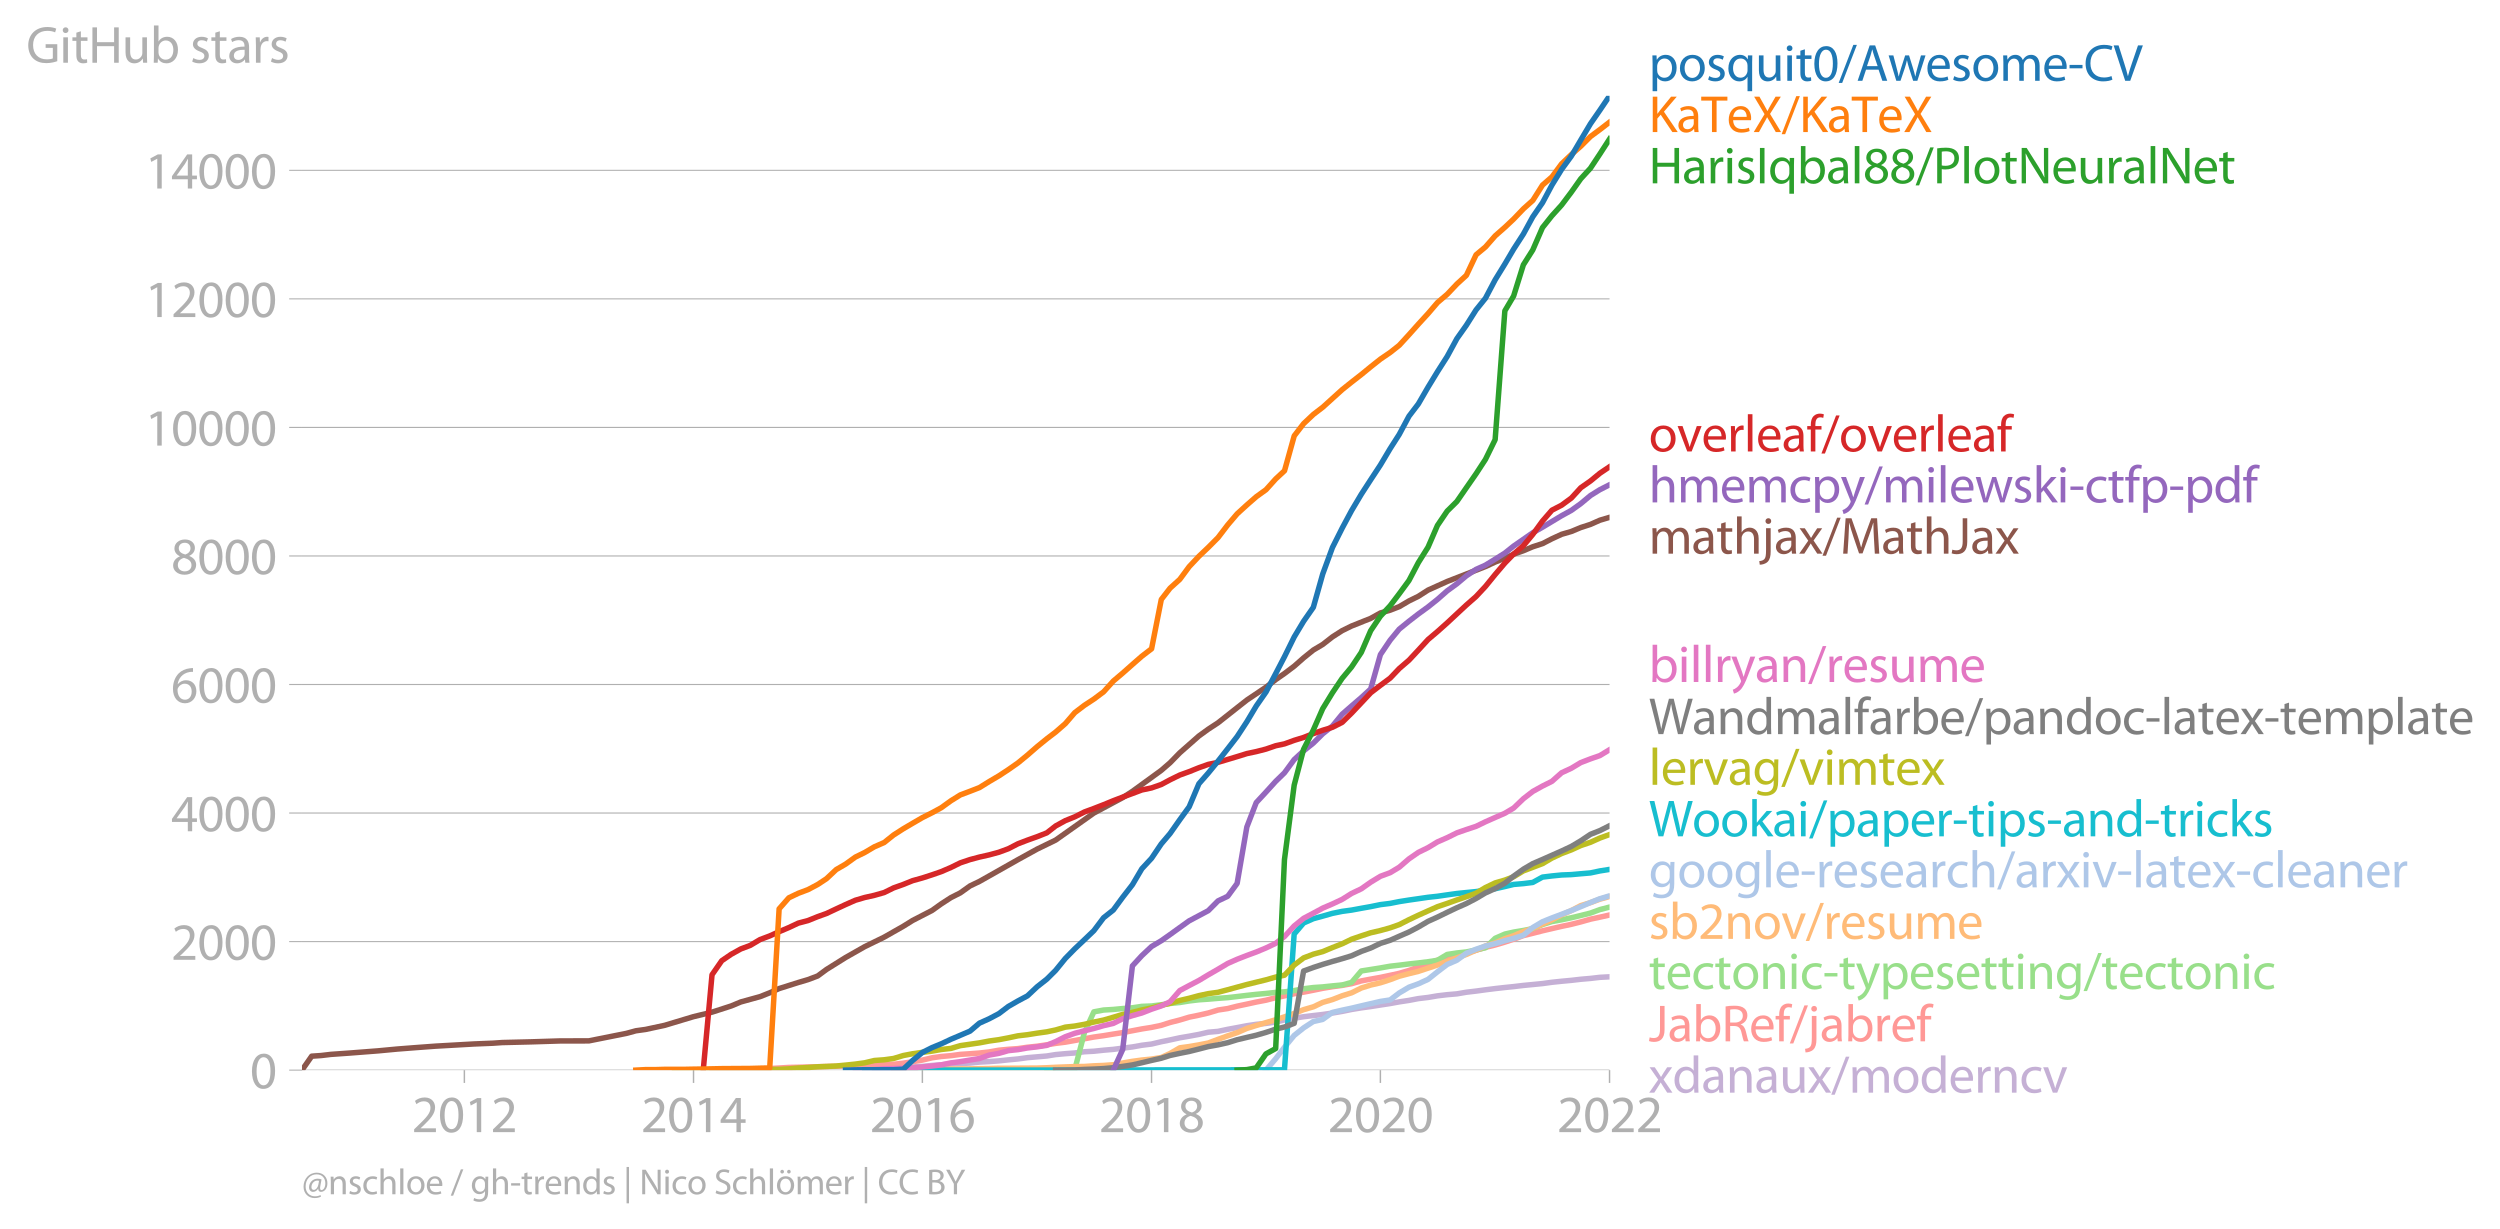 <svg xmlns:xlink="http://www.w3.org/1999/xlink" width="910.398" height="447.733" viewBox="0 0 682.798 335.8" xmlns="http://www.w3.org/2000/svg"><defs><style>*{stroke-linejoin:round;stroke-linecap:butt}</style></defs><g id="figure_1"><path d="M0 335.8h682.798V0H0v335.8z" style="fill:none" id="patch_1"/><g id="axes_1"><path d="M82.476 292.273h357.12V26.16H82.476v266.112z" style="fill:none" id="patch_2"/><g id="matplotlib.axis_1"><g id="xtick_1"><g id="line2d_1"><defs><path id="md10392e083" d="M0 0v3.5" style="stroke:#b0b0b0;stroke-width:.4"/></defs><use xlink:href="#md10392e083" x="126.827" y="292.273" style="fill:#b0b0b0;stroke:#b0b0b0;stroke-width:.4"/></g><g style="fill:#b0b0b0" transform="matrix(.14 0 0 -.14 112.464 309.213)" id="text_1"><defs><path id="MyriadPro-Regular-32" d="M2944 0v467H1075v13l333 307c877 845 1434 1466 1434 2234 0 595-378 1209-1274 1209-480 0-890-179-1178-422l180-397c192 160 505 352 883 352 621 0 825-390 825-813-6-627-486-1164-1548-2176L288 346V0h2656z" transform="scale(.016)"/><path id="MyriadPro-Regular-30" d="M1677 4230c-845 0-1447-768-1447-2163C243 691 794-70 1606-70c922 0 1447 780 1447 2195 0 1325-499 2105-1376 2105zm-32-435c582 0 845-672 845-1696 0-1062-276-1734-852-1734-512 0-844 614-844 1696 0 1133 358 1734 851 1734z" transform="scale(.016)"/><path id="MyriadPro-Regular-31" d="M1510 0h544v4160h-480l-908-486 108-429 724 390h12V0z" transform="scale(.016)"/></defs><use xlink:href="#MyriadPro-Regular-32"/><use xlink:href="#MyriadPro-Regular-30" x="51.3"/><use xlink:href="#MyriadPro-Regular-31" x="102.6"/><use xlink:href="#MyriadPro-Regular-32" x="153.9"/></g></g><g id="xtick_2"><use xlink:href="#md10392e083" x="189.415" y="292.273" style="fill:#b0b0b0;stroke:#b0b0b0;stroke-width:.4" id="line2d_2"/><g style="fill:#b0b0b0" transform="matrix(.14 0 0 -.14 175.052 309.213)" id="text_2"><defs><path id="MyriadPro-Regular-34" d="M2560 0v1133h582v441h-582v2586h-608L96 1504v-371h1933V0h531zM666 1574v13l1017 1415c115 192 218 371 346 614h19c-13-218-19-435-19-653V1574H666z" transform="scale(.016)"/></defs><use xlink:href="#MyriadPro-Regular-32"/><use xlink:href="#MyriadPro-Regular-30" x="51.3"/><use xlink:href="#MyriadPro-Regular-31" x="102.6"/><use xlink:href="#MyriadPro-Regular-34" x="153.9"/></g></g><g id="xtick_3"><use xlink:href="#md10392e083" x="251.918" y="292.273" style="fill:#b0b0b0;stroke:#b0b0b0;stroke-width:.4" id="line2d_3"/><g style="fill:#b0b0b0" transform="matrix(.14 0 0 -.14 237.555 309.213)" id="text_3"><defs><path id="MyriadPro-Regular-36" d="M2662 4224c-102 0-243-6-409-32-525-64-986-275-1331-614-410-410-704-1056-704-1876C218 621 800-70 1690-70c864 0 1382 704 1382 1465 0 813-518 1344-1254 1344-461 0-807-217-1005-480h-19c96 685 563 1331 1446 1479 160 25 307 32 422 25v461zM1690 365c-589 0-903 505-916 1190 0 103 26 186 64 250 154 301 468 512 807 512 518 0 857-359 857-954s-326-998-806-998h-6z" transform="scale(.016)"/></defs><use xlink:href="#MyriadPro-Regular-32"/><use xlink:href="#MyriadPro-Regular-30" x="51.3"/><use xlink:href="#MyriadPro-Regular-31" x="102.6"/><use xlink:href="#MyriadPro-Regular-36" x="153.9"/></g></g><g id="xtick_4"><use xlink:href="#md10392e083" x="314.506" y="292.273" style="fill:#b0b0b0;stroke:#b0b0b0;stroke-width:.4" id="line2d_4"/><g style="fill:#b0b0b0" transform="matrix(.14 0 0 -.14 300.143 309.213)" id="text_4"><defs><path id="MyriadPro-Regular-38" d="M1062 2170c-512-218-825-589-825-1114C237 448 762-70 1632-70c794 0 1414 486 1414 1209 0 506-320 871-838 1075v20c512 243 685 620 685 972 0 519-403 1024-1210 1024-729 0-1286-448-1286-1107 0-358 198-717 659-934l6-19zm583-1831c-531 0-851 371-832 794 0 397 262 717 749 857 563-160 915-403 915-908 0-423-327-743-832-743zm6 3488c506 0 704-345 704-678 0-378-275-634-633-755-480 128-794 352-794 768 0 358 256 665 723 665z" transform="scale(.016)"/></defs><use xlink:href="#MyriadPro-Regular-32"/><use xlink:href="#MyriadPro-Regular-30" x="51.3"/><use xlink:href="#MyriadPro-Regular-31" x="102.6"/><use xlink:href="#MyriadPro-Regular-38" x="153.9"/></g></g><g id="xtick_5"><use xlink:href="#md10392e083" x="377.008" y="292.273" style="fill:#b0b0b0;stroke:#b0b0b0;stroke-width:.4" id="line2d_5"/><g style="fill:#b0b0b0" transform="matrix(.14 0 0 -.14 362.645 309.213)" id="text_5"><use xlink:href="#MyriadPro-Regular-32"/><use xlink:href="#MyriadPro-Regular-30" x="51.3"/><use xlink:href="#MyriadPro-Regular-32" x="102.6"/><use xlink:href="#MyriadPro-Regular-30" x="153.9"/></g></g><g id="xtick_6"><use xlink:href="#md10392e083" x="439.596" y="292.273" style="fill:#b0b0b0;stroke:#b0b0b0;stroke-width:.4" id="line2d_6"/><g style="fill:#b0b0b0" transform="matrix(.14 0 0 -.14 425.233 309.213)" id="text_6"><use xlink:href="#MyriadPro-Regular-32"/><use xlink:href="#MyriadPro-Regular-30" x="51.3"/><use xlink:href="#MyriadPro-Regular-32" x="102.6"/><use xlink:href="#MyriadPro-Regular-32" x="153.9"/></g></g></g><g id="matplotlib.axis_2"><g id="ytick_1"><path d="M82.476 292.273h357.12" clip-path="url(#p99c0e8a4bd)" style="fill:none;stroke:#b0b0b0;stroke-width:.3;stroke-linecap:square" id="line2d_7"/><g id="line2d_8"><defs><path id="m79d1f5bd10" d="M0 0h-3.5" style="stroke:#b0b0b0;stroke-width:.3"/></defs><use xlink:href="#m79d1f5bd10" x="82.476" y="292.273" style="fill:#b0b0b0;stroke:#b0b0b0;stroke-width:.3"/></g><use xlink:href="#MyriadPro-Regular-30" style="fill:#b0b0b0" transform="matrix(.14 0 0 -.14 68.295 297.243)" id="text_7"/></g><g id="ytick_2"><path d="M82.476 257.166h357.12" clip-path="url(#p99c0e8a4bd)" style="fill:none;stroke:#b0b0b0;stroke-width:.3;stroke-linecap:square" id="line2d_9"/><use xlink:href="#m79d1f5bd10" x="82.476" y="257.166" style="fill:#b0b0b0;stroke:#b0b0b0;stroke-width:.3" id="line2d_10"/><g style="fill:#b0b0b0" transform="matrix(.14 0 0 -.14 46.75 262.136)" id="text_8"><use xlink:href="#MyriadPro-Regular-32"/><use xlink:href="#MyriadPro-Regular-30" x="51.3"/><use xlink:href="#MyriadPro-Regular-30" x="102.6"/><use xlink:href="#MyriadPro-Regular-30" x="153.9"/></g></g><g id="ytick_3"><path d="M82.476 222.058h357.12" clip-path="url(#p99c0e8a4bd)" style="fill:none;stroke:#b0b0b0;stroke-width:.3;stroke-linecap:square" id="line2d_11"/><use xlink:href="#m79d1f5bd10" x="82.476" y="222.058" style="fill:#b0b0b0;stroke:#b0b0b0;stroke-width:.3" id="line2d_12"/><g style="fill:#b0b0b0" transform="matrix(.14 0 0 -.14 46.75 227.028)" id="text_9"><use xlink:href="#MyriadPro-Regular-34"/><use xlink:href="#MyriadPro-Regular-30" x="51.3"/><use xlink:href="#MyriadPro-Regular-30" x="102.6"/><use xlink:href="#MyriadPro-Regular-30" x="153.9"/></g></g><g id="ytick_4"><path d="M82.476 186.951h357.12" clip-path="url(#p99c0e8a4bd)" style="fill:none;stroke:#b0b0b0;stroke-width:.3;stroke-linecap:square" id="line2d_13"/><use xlink:href="#m79d1f5bd10" x="82.476" y="186.951" style="fill:#b0b0b0;stroke:#b0b0b0;stroke-width:.3" id="line2d_14"/><g style="fill:#b0b0b0" transform="matrix(.14 0 0 -.14 46.75 191.921)" id="text_10"><use xlink:href="#MyriadPro-Regular-36"/><use xlink:href="#MyriadPro-Regular-30" x="51.3"/><use xlink:href="#MyriadPro-Regular-30" x="102.6"/><use xlink:href="#MyriadPro-Regular-30" x="153.9"/></g></g><g id="ytick_5"><path d="M82.476 151.844h357.12" clip-path="url(#p99c0e8a4bd)" style="fill:none;stroke:#b0b0b0;stroke-width:.3;stroke-linecap:square" id="line2d_15"/><use xlink:href="#m79d1f5bd10" x="82.476" y="151.844" style="fill:#b0b0b0;stroke:#b0b0b0;stroke-width:.3" id="line2d_16"/><g style="fill:#b0b0b0" transform="matrix(.14 0 0 -.14 46.75 156.814)" id="text_11"><use xlink:href="#MyriadPro-Regular-38"/><use xlink:href="#MyriadPro-Regular-30" x="51.3"/><use xlink:href="#MyriadPro-Regular-30" x="102.6"/><use xlink:href="#MyriadPro-Regular-30" x="153.9"/></g></g><g id="ytick_6"><path d="M82.476 116.737h357.12" clip-path="url(#p99c0e8a4bd)" style="fill:none;stroke:#b0b0b0;stroke-width:.3;stroke-linecap:square" id="line2d_17"/><use xlink:href="#m79d1f5bd10" x="82.476" y="116.737" style="fill:#b0b0b0;stroke:#b0b0b0;stroke-width:.3" id="line2d_18"/><g style="fill:#b0b0b0" transform="matrix(.14 0 0 -.14 39.568 121.707)" id="text_12"><use xlink:href="#MyriadPro-Regular-31"/><use xlink:href="#MyriadPro-Regular-30" x="51.3"/><use xlink:href="#MyriadPro-Regular-30" x="102.6"/><use xlink:href="#MyriadPro-Regular-30" x="153.9"/><use xlink:href="#MyriadPro-Regular-30" x="205.2"/></g></g><g id="ytick_7"><path d="M82.476 81.63h357.12" clip-path="url(#p99c0e8a4bd)" style="fill:none;stroke:#b0b0b0;stroke-width:.3;stroke-linecap:square" id="line2d_19"/><use xlink:href="#m79d1f5bd10" x="82.476" y="81.63" style="fill:#b0b0b0;stroke:#b0b0b0;stroke-width:.3" id="line2d_20"/><g style="fill:#b0b0b0" transform="matrix(.14 0 0 -.14 39.568 86.6)" id="text_13"><use xlink:href="#MyriadPro-Regular-31"/><use xlink:href="#MyriadPro-Regular-32" x="51.3"/><use xlink:href="#MyriadPro-Regular-30" x="102.6"/><use xlink:href="#MyriadPro-Regular-30" x="153.9"/><use xlink:href="#MyriadPro-Regular-30" x="205.2"/></g></g><g id="ytick_8"><path d="M82.476 46.523h357.12" clip-path="url(#p99c0e8a4bd)" style="fill:none;stroke:#b0b0b0;stroke-width:.3;stroke-linecap:square" id="line2d_21"/><use xlink:href="#m79d1f5bd10" x="82.476" y="46.523" style="fill:#b0b0b0;stroke:#b0b0b0;stroke-width:.3" id="line2d_22"/><g style="fill:#b0b0b0" transform="matrix(.14 0 0 -.14 39.568 51.493)" id="text_14"><use xlink:href="#MyriadPro-Regular-31"/><use xlink:href="#MyriadPro-Regular-34" x="51.3"/><use xlink:href="#MyriadPro-Regular-30" x="102.6"/><use xlink:href="#MyriadPro-Regular-30" x="153.9"/><use xlink:href="#MyriadPro-Regular-30" x="205.2"/></g></g><g style="fill:#b0b0b0" transform="matrix(.14 0 0 -.14 7.2 17.14)" id="text_15"><defs><path id="MyriadPro-Regular-47" d="M3770 2266H2349v-448h877V531c-128-64-378-115-743-115-1005 0-1664 646-1664 1741 0 1081 685 1734 1735 1734 435 0 723-83 953-185l135 454c-186 90-576 198-1076 198-1446 0-2329-940-2336-2227 0-672 231-1248 602-1606 422-403 960-570 1613-570 582 0 1075 147 1325 237v2074z" transform="scale(.016)"/><path id="MyriadPro-Regular-69" d="M1030 0v3098H467V0h563zM749 4320c-205 0-352-154-352-352 0-192 141-346 339-346 224 0 365 154 358 346 0 198-134 352-345 352z" transform="scale(.016)"/><path id="MyriadPro-Regular-74" d="M595 3667v-569H115v-429h480V979c0-365 58-640 218-806C947 19 1158-70 1421-70c217 0 390 38 499 83l-26 422c-83-25-172-38-326-38-314 0-422 217-422 601v1671h806v429h-806v742l-551-173z" transform="scale(.016)"/><path id="MyriadPro-Regular-48" d="M486 4314V0h557v2022h2087V0h563v4314h-563V2509H1043v1805H486z" transform="scale(.016)"/><path id="MyriadPro-Regular-75" d="M3059 3098h-563V1197c0-103-19-205-51-288-103-250-365-512-743-512-512 0-691 397-691 985v1716H448V1286C448 198 1030-70 1517-70c550 0 877 326 1024 576h13l32-506h499c-19 243-26 525-26 845v2253z" transform="scale(.016)"/><path id="MyriadPro-Regular-62" d="M467 800c0-275-13-589-25-800h486l26 512h19c230-410 589-582 1037-582 691 0 1388 550 1388 1657 7 941-537 1581-1305 1581-499 0-858-224-1056-570h-13v1946H467V800zm557 998c0 90 19 167 32 231 115 429 474 691 858 691 601 0 921-531 921-1152 0-710-352-1190-941-1190-409 0-736 268-844 659-13 64-26 134-26 205v556z" transform="scale(.016)"/><path id="MyriadPro-Regular-73" d="M250 147C467 19 781-70 1120-70c736 0 1158 390 1158 934 0 461-275 730-812 934-404 154-589 269-589 525 0 231 185 423 518 423 288 0 512-103 634-180l141 410c-173 102-448 192-762 192-666 0-1069-410-1069-909 0-371 263-678 819-877 416-153 576-300 576-569 0-256-192-461-601-461-282 0-576 115-743 224L250 147z" transform="scale(.016)"/><path id="MyriadPro-Regular-61" d="M2643 1901c0 621-230 1267-1177 1267-391 0-762-109-1018-275l128-371c218 140 518 230 806 230 634 0 704-461 704-717v-64C890 1978 224 1568 224 819c0-448 320-889 947-889 442 0 775 217 947 460h20l44-390h512c-38 211-51 474-51 742v1159zm-544-858c0-57-13-121-32-179-89-262-345-518-749-518-288 0-531 172-531 537 0 602 698 711 1312 698v-538z" transform="scale(.016)"/><path id="MyriadPro-Regular-72" d="M467 0h557v1651c0 96 13 186 26 263 76 422 358 723 755 723 77 0 134-7 192-19v531c-51 13-96 19-160 19-378 0-717-262-858-678h-25l-20 608H442c19-288 25-602 25-967V0z" transform="scale(.016)"/></defs><use xlink:href="#MyriadPro-Regular-47"/><use xlink:href="#MyriadPro-Regular-69" x="64.6"/><use xlink:href="#MyriadPro-Regular-74" x="88"/><use xlink:href="#MyriadPro-Regular-48" x="121.1"/><use xlink:href="#MyriadPro-Regular-75" x="186.3"/><use xlink:href="#MyriadPro-Regular-62" x="241.4"/><use xlink:href="#MyriadPro-Regular-20" x="298.3"/><use xlink:href="#MyriadPro-Regular-73" x="319.5"/><use xlink:href="#MyriadPro-Regular-74" x="359.1"/><use xlink:href="#MyriadPro-Regular-61" x="392.2"/><use xlink:href="#MyriadPro-Regular-72" x="440.4"/><use xlink:href="#MyriadPro-Regular-73" x="473.1"/></g></g><path d="m238.818 292.273 2.654-.193 2.569-.194 2.654-.298 2.569-.193 2.654-.14 2.654-.264 2.483-.175 2.654-.211 2.569-.123 2.654-.14 2.569-.264 2.654-.14 2.654-.193 2.569-.28 2.654-.247 2.568-.35 2.655-.229 2.654-.228 2.397-.386 2.654-.246 2.569-.193 2.654-.334 2.569-.14 2.654-.281 2.654-.228 2.569-.334 2.654-.333 2.569-.457 2.654-.333 2.654-.632 2.397-.492 2.655-.579 2.568-.439 2.654-.491 2.569-.597 2.654-.228 2.654-.562 2.569-.474 2.654-.509 2.569-.386 2.654-.246 2.654-.368 2.398-.562 2.654-.492 2.568-.403 2.655-.316 2.568-.299 2.654-.386 2.655-.456 2.568-.527 2.654-.439 2.569-.35 2.654-.422 2.654-.404 2.483-.456 2.655-.404 2.568-.491 2.654-.316 2.569-.44 2.654-.315 2.654-.228 2.569-.44 2.654-.315 2.569-.351 2.654-.334 2.654-.298 2.398-.246 2.654-.316 2.568-.246 2.655-.263 2.568-.351 2.654-.28 2.655-.247 2.568-.298 2.654-.228 2.569-.299 2.654-.14" clip-path="url(#p99c0e8a4bd)" style="fill:none;stroke:#c5b0d5;stroke-width:1.5;stroke-linecap:square" id="line2d_23"/><path d="m194.467 292.273 2.654-.14 2.569-.124 2.654-.035h2.569l2.654-.088 2.654-.052 2.569-.14 2.654-.159 2.568-.052 2.655-.07 2.654-.07 2.397-.07 2.654-.054 2.569-.087 2.654-.088 2.569-.088 2.654-.193 2.654-.053 2.569-.035 2.654-.298 2.569-.404 2.654-.439 2.654-.632 2.483-.35 2.654-.229 2.569-.351 2.654-.176 2.569-.193 2.654-.298 2.654-.474 2.569-.246 2.654-.193 2.568-.368 2.655-.281 2.654-.386 2.397-.387 2.654-.333 2.569-.457 2.654-.474 2.569-.473 2.654-.37 2.654-.438 2.569-.404 2.654-.509 2.569-.491 2.654-.421 2.654-.562 2.397-.773 2.655-.684 2.568-.773 2.654-.544 2.569-.596 2.654-.808 2.654-.404 2.569-.65 2.654-.56 2.569-.563 2.654-.509 2.654-.684 2.398-.492 2.654-.579 2.568-.439 2.655-.526 2.568-.527 2.654-.439 2.655-.351 2.568-.474 2.654-.755 2.569-.491 2.654-.474 2.654-.562 2.483-.544 2.655-.79 2.568-.93 2.654-.93 2.569-.949 2.654-.702 2.654-.596 2.569-.685 2.654-.72 2.569-.79 2.654-.65 2.654-.79 2.398-.789 2.654-.983 2.568-.632 2.655-.684 2.568-.597 2.654-.615 2.655-.561 2.568-.65 2.654-.755 2.569-.544 2.654-.597" clip-path="url(#p99c0e8a4bd)" style="fill:none;stroke:#ff9896;stroke-width:1.5;stroke-linecap:square" id="line2d_24"/><path d="m285.909 292.273 2.397-.018 2.654-.07 2.569-.035 2.654-10.146 2.569-5.652 2.654-.492 2.654-.158 2.569-.246 2.654-.21 2.569-.387 2.654-.105 2.654-.333 2.397-.351 2.655-.264 2.568-.421 2.654-.316 2.569-.176 2.654-.228 2.654-.193 2.569-.298 2.654-.316 2.569-.281 2.654-.246 2.654-.28 2.398-.159 2.654-.35 2.568-.492 2.655-.334 2.568-.175 2.654-.281 2.655-.246 2.568-.702 2.654-3.125 2.569-.403 2.654-.422 2.654-.473 2.483-.281 2.655-.334 2.568-.28 2.654-.334 2.569-.386 2.654-1.598 2.654-.404 2.569-.28 2.654-.545 2.569-.596 2.654-2.58 2.654-1.16 2.398-.543 2.654-.44 2.568-.508 2.655-1.106 2.568-.825 2.654-.474 2.655-.562 2.568-.614 2.654-.667 2.569-.948 2.654-.685" clip-path="url(#p99c0e8a4bd)" style="fill:none;stroke:#98df8a;stroke-width:1.5;stroke-linecap:square" id="line2d_25"/><g style="fill:#1f77b4" transform="matrix(.14 0 0 -.14 450.31 22.07)" id="text_16"><defs><path id="MyriadPro-Regular-70" d="M467-1267h557V416h13c185-307 544-486 953-486 730 0 1408 550 1408 1664 0 940-563 1574-1312 1574-505 0-870-224-1100-602h-13l-26 532H442c12-295 25-615 25-1012v-3353zm557 3059c0 77 19 160 38 230 109 423 468 698 852 698 595 0 921-531 921-1152 0-710-345-1197-941-1197-403 0-742 269-844 659-13 71-26 148-26 231v531z" transform="scale(.016)"/><path id="MyriadPro-Regular-6f" d="M1779 3168c-857 0-1536-608-1536-1645C243 544 890-70 1728-70c749 0 1542 499 1542 1644 0 948-601 1594-1491 1594zm-13-422c666 0 928-666 928-1191 0-697-403-1203-940-1203-551 0-941 512-941 1190 0 589 288 1204 953 1204z" transform="scale(.016)"/><path id="MyriadPro-Regular-71" d="M2579-1267h563v3513c0 320 7 589 20 852h-532l-19-468h-13c-153 301-473 538-953 538-653 0-1402-512-1402-1670C243 557 832-70 1555-70c499 0 845 243 1011 550h13v-1747zm0 2528c0-83-19-192-45-269-128-390-441-614-806-614-621 0-915 537-915 1152 0 697 352 1190 934 1190 423 0 723-294 807-640 19-70 25-160 25-237v-582z" transform="scale(.016)"/><path id="MyriadPro-Regular-2f" d="m422-256 1792 4640h-435L-6-256h428z" transform="scale(.016)"/><path id="MyriadPro-Regular-41" d="M2714 1357 3174 0h596L2298 4314h-672L160 0h576l448 1357h1530zm-1415 435 423 1248c83 262 153 525 217 781h13c64-250 128-506 224-787l422-1242H1299z" transform="scale(.016)"/><path id="MyriadPro-Regular-77" d="M115 3098 1050 0h512l499 1472c109 333 205 653 281 1024h13c77-365 167-672 275-1018L3104 0h512l998 3098h-556l-442-1556c-102-364-186-691-237-1004h-19c-70 313-160 640-275 1011l-480 1549h-474l-505-1575c-103-339-205-672-276-985h-19c-57 320-141 640-230 985L691 3098H115z" transform="scale(.016)"/><path id="MyriadPro-Regular-65" d="M2957 1446c6 58 19 148 19 263 0 569-269 1459-1280 1459-902 0-1453-736-1453-1670C243 563 813-70 1766-70c493 0 832 108 1031 198l-96 403c-211-89-455-160-858-160-563 0-1049 314-1062 1075h2176zM787 1850c45 390 295 915 864 915 634 0 787-557 781-915H787z" transform="scale(.016)"/><path id="MyriadPro-Regular-6d" d="M467 0h551v1869c0 96 12 192 44 275 90 282 346 563 698 563 429 0 646-358 646-851V0h551v1914c0 102 19 204 45 281 96 275 345 512 665 512 455 0 672-358 672-953V0h551v1824c0 1075-608 1344-1018 1344-294 0-499-77-685-218-128-96-249-230-345-403h-13c-135 365-455 621-877 621-512 0-800-275-973-570h-19l-26 500H442c19-256 25-519 25-839V0z" transform="scale(.016)"/><path id="MyriadPro-Regular-2d" d="M192 1939v-416h1581v416H192z" transform="scale(.016)"/><path id="MyriadPro-Regular-43" d="M3386 582c-224-108-570-179-909-179-1050 0-1658 679-1658 1735 0 1132 672 1779 1683 1779 359 0 660-77 871-179l134 454c-147 77-486 192-1024 192-1337 0-2253-915-2253-2266C230 704 1146-70 2362-70c524 0 934 108 1139 211l-115 441z" transform="scale(.016)"/><path id="MyriadPro-Regular-56" d="m2048 0 1542 4314h-595l-729-2132c-192-563-372-1107-493-1606h-13c-115 506-275 1030-461 1613L627 4314H26L1434 0h614z" transform="scale(.016)"/></defs><use xlink:href="#MyriadPro-Regular-70"/><use xlink:href="#MyriadPro-Regular-6f" x="56.9"/><use xlink:href="#MyriadPro-Regular-73" x="111.8"/><use xlink:href="#MyriadPro-Regular-71" x="151.4"/><use xlink:href="#MyriadPro-Regular-75" x="207.7"/><use xlink:href="#MyriadPro-Regular-69" x="262.8"/><use xlink:href="#MyriadPro-Regular-74" x="286.2"/><use xlink:href="#MyriadPro-Regular-30" x="319.3"/><use xlink:href="#MyriadPro-Regular-2f" x="370.6"/><use xlink:href="#MyriadPro-Regular-41" x="404.9"/><use xlink:href="#MyriadPro-Regular-77" x="466.1"/><use xlink:href="#MyriadPro-Regular-65" x="539.7"/><use xlink:href="#MyriadPro-Regular-73" x="589.8"/><use xlink:href="#MyriadPro-Regular-6f" x="629.4"/><use xlink:href="#MyriadPro-Regular-6d" x="684.3"/><use xlink:href="#MyriadPro-Regular-65" x="767.7"/><use xlink:href="#MyriadPro-Regular-2d" x="817.8"/><use xlink:href="#MyriadPro-Regular-43" x="848.5"/><use xlink:href="#MyriadPro-Regular-56" x="906.5"/></g><g style="fill:#ff7f0e" transform="matrix(.14 0 0 -.14 450.31 36.07)" id="text_17"><defs><path id="MyriadPro-Regular-4b" d="M486 0h557v1645l410 473L2874 0h659L1850 2483l1561 1831h-691L1402 2694c-109-140-224-294-340-460h-19v2080H486V0z" transform="scale(.016)"/><path id="MyriadPro-Regular-54" d="M1306 0h563v3840h1318v474H-6v-474h1312V0z" transform="scale(.016)"/><path id="MyriadPro-Regular-58" d="M3494 0 2150 2214l1312 2100h-640l-588-1012c-160-275-269-473-391-729h-19c-115 230-237 448-397 729L858 4314H211l1267-2132L160 0h640l518 947c224 378 346 608 468 858h12c135-250 276-487 500-851L2848 0h646z" transform="scale(.016)"/></defs><use xlink:href="#MyriadPro-Regular-4b"/><use xlink:href="#MyriadPro-Regular-61" x="54.2"/><use xlink:href="#MyriadPro-Regular-54" x="102.4"/><use xlink:href="#MyriadPro-Regular-65" x="152.1"/><use xlink:href="#MyriadPro-Regular-58" x="202.2"/><use xlink:href="#MyriadPro-Regular-2f" x="259.3"/><use xlink:href="#MyriadPro-Regular-4b" x="293.6"/><use xlink:href="#MyriadPro-Regular-61" x="347.8"/><use xlink:href="#MyriadPro-Regular-54" x="396"/><use xlink:href="#MyriadPro-Regular-65" x="445.7"/><use xlink:href="#MyriadPro-Regular-58" x="495.8"/></g><g style="fill:#2ca02c" transform="matrix(.14 0 0 -.14 450.31 50.07)" id="text_18"><defs><path id="MyriadPro-Regular-49" d="M486 4314V0h557v4314H486z" transform="scale(.016)"/><path id="MyriadPro-Regular-6c" d="M467 0h563v4544H467V0z" transform="scale(.016)"/><path id="MyriadPro-Regular-50" d="M486 0h557v1728c128-32 282-38 448-38 544 0 1024 160 1319 473 217 224 332 531 332 922 0 384-140 697-377 902-256 231-659 359-1210 359-448 0-800-39-1069-84V0zm557 3859c96 26 282 45 525 45 614 0 1018-275 1018-845 0-595-410-921-1082-921-186 0-339 12-461 44v1677z" transform="scale(.016)"/><path id="MyriadPro-Regular-4e" d="M1011 0v1843c0 717-13 1235-45 1779l20 7c217-467 505-960 806-1440L3162 0h563v4314h-525V2509c0-672 13-1197 64-1773l-13-6c-205 441-454 896-774 1401L1094 4314H486V0h525z" transform="scale(.016)"/></defs><use xlink:href="#MyriadPro-Regular-48"/><use xlink:href="#MyriadPro-Regular-61" x="65.2"/><use xlink:href="#MyriadPro-Regular-72" x="113.4"/><use xlink:href="#MyriadPro-Regular-69" x="146.1"/><use xlink:href="#MyriadPro-Regular-73" x="169.5"/><use xlink:href="#MyriadPro-Regular-49" x="209.1"/><use xlink:href="#MyriadPro-Regular-71" x="233"/><use xlink:href="#MyriadPro-Regular-62" x="289.3"/><use xlink:href="#MyriadPro-Regular-61" x="346.2"/><use xlink:href="#MyriadPro-Regular-6c" x="394.4"/><use xlink:href="#MyriadPro-Regular-38" x="418"/><use xlink:href="#MyriadPro-Regular-38" x="469.3"/><use xlink:href="#MyriadPro-Regular-2f" x="520.6"/><use xlink:href="#MyriadPro-Regular-50" x="554.9"/><use xlink:href="#MyriadPro-Regular-6c" x="608.1"/><use xlink:href="#MyriadPro-Regular-6f" x="631.7"/><use xlink:href="#MyriadPro-Regular-74" x="686.6"/><use xlink:href="#MyriadPro-Regular-4e" x="719.7"/><use xlink:href="#MyriadPro-Regular-65" x="785.5"/><use xlink:href="#MyriadPro-Regular-75" x="835.6"/><use xlink:href="#MyriadPro-Regular-72" x="890.7"/><use xlink:href="#MyriadPro-Regular-61" x="923.4"/><use xlink:href="#MyriadPro-Regular-6c" x="971.6"/><use xlink:href="#MyriadPro-Regular-4e" x="995.2"/><use xlink:href="#MyriadPro-Regular-65" x="1061"/><use xlink:href="#MyriadPro-Regular-74" x="1111.1"/></g><g style="fill:#d62728" transform="matrix(.14 0 0 -.14 450.31 123.301)" id="text_19"><defs><path id="MyriadPro-Regular-76" d="M83 3098 1261 0h537l1216 3098h-588l-602-1741c-102-282-192-538-262-794h-20c-64 256-147 512-249 794L685 3098H83z" transform="scale(.016)"/><path id="MyriadPro-Regular-66" d="M1082 0v2669h748v429h-748v166c0 474 121 896 601 896 160 0 275-32 359-70l76 435c-108 45-281 89-480 89-262 0-544-83-755-288-262-249-358-646-358-1081v-147H90v-429h435V0h557z" transform="scale(.016)"/></defs><use xlink:href="#MyriadPro-Regular-6f"/><use xlink:href="#MyriadPro-Regular-76" x="54.9"/><use xlink:href="#MyriadPro-Regular-65" x="103"/><use xlink:href="#MyriadPro-Regular-72" x="153.1"/><use xlink:href="#MyriadPro-Regular-6c" x="185.8"/><use xlink:href="#MyriadPro-Regular-65" x="209.4"/><use xlink:href="#MyriadPro-Regular-61" x="259.5"/><use xlink:href="#MyriadPro-Regular-66" x="307.7"/><use xlink:href="#MyriadPro-Regular-2f" x="336.9"/><use xlink:href="#MyriadPro-Regular-6f" x="371.2"/><use xlink:href="#MyriadPro-Regular-76" x="426.1"/><use xlink:href="#MyriadPro-Regular-65" x="474.2"/><use xlink:href="#MyriadPro-Regular-72" x="524.3"/><use xlink:href="#MyriadPro-Regular-6c" x="557"/><use xlink:href="#MyriadPro-Regular-65" x="580.6"/><use xlink:href="#MyriadPro-Regular-61" x="630.7"/><use xlink:href="#MyriadPro-Regular-66" x="678.9"/></g><g style="fill:#9467bd" transform="matrix(.14 0 0 -.14 450.31 137.217)" id="text_20"><defs><path id="MyriadPro-Regular-68" d="M467 0h563v1869c0 109 7 192 39 269 102 307 390 563 755 563 531 0 717-423 717-922V0h563v1843c0 1069-666 1325-1082 1325-211 0-409-64-576-160-172-96-313-237-403-397h-13v1933H467V0z" transform="scale(.016)"/><path id="MyriadPro-Regular-63" d="M2579 538c-160-71-371-154-691-154-614 0-1075 442-1075 1158 0 647 384 1172 1094 1172 307 0 519-71 653-148l128 436c-154 76-448 160-781 160-1011 0-1664-692-1664-1645C243 570 851-70 1786-70c416 0 742 108 889 185l-96 423z" transform="scale(.016)"/><path id="MyriadPro-Regular-79" d="M58 3098 1203 243c26-70 39-115 39-147s-20-77-45-134c-128-288-320-506-474-628-166-140-352-230-493-275l141-473c141 25 416 121 691 364 384 333 660 877 1063 1940l845 2208h-596l-614-1818c-77-224-141-461-198-646h-13c-51 185-128 428-199 633L672 3098H58z" transform="scale(.016)"/><path id="MyriadPro-Regular-6b" d="M1024 4544H467V0h557v1165l288 320L2381 0h685L1702 1824l1197 1274h-678l-909-1069c-90-109-198-243-275-352h-13v2867z" transform="scale(.016)"/><path id="MyriadPro-Regular-64" d="M2579 4544V2694h-13c-140 250-460 474-934 474-755 0-1395-634-1389-1664C243 563 819-70 1568-70c506 0 883 262 1056 608h13l25-538h506c-19 211-26 525-26 800v3744h-563zm0-3245c0-89-6-166-25-243-103-422-448-672-826-672-608 0-915 518-915 1146 0 684 345 1196 928 1196 422 0 729-294 813-652 19-71 25-167 25-237v-538z" transform="scale(.016)"/></defs><use xlink:href="#MyriadPro-Regular-68"/><use xlink:href="#MyriadPro-Regular-6d" x="55.5"/><use xlink:href="#MyriadPro-Regular-65" x="138.9"/><use xlink:href="#MyriadPro-Regular-6d" x="189"/><use xlink:href="#MyriadPro-Regular-63" x="272.4"/><use xlink:href="#MyriadPro-Regular-70" x="317.2"/><use xlink:href="#MyriadPro-Regular-79" x="374.1"/><use xlink:href="#MyriadPro-Regular-2f" x="421.2"/><use xlink:href="#MyriadPro-Regular-6d" x="455.5"/><use xlink:href="#MyriadPro-Regular-69" x="538.9"/><use xlink:href="#MyriadPro-Regular-6c" x="562.3"/><use xlink:href="#MyriadPro-Regular-65" x="585.9"/><use xlink:href="#MyriadPro-Regular-77" x="636"/><use xlink:href="#MyriadPro-Regular-73" x="709.6"/><use xlink:href="#MyriadPro-Regular-6b" x="749.2"/><use xlink:href="#MyriadPro-Regular-69" x="796.1"/><use xlink:href="#MyriadPro-Regular-2d" x="819.5"/><use xlink:href="#MyriadPro-Regular-63" x="850.2"/><use xlink:href="#MyriadPro-Regular-74" x="895"/><use xlink:href="#MyriadPro-Regular-66" x="928.1"/><use xlink:href="#MyriadPro-Regular-70" x="957.3"/><use xlink:href="#MyriadPro-Regular-2d" x="1014.2"/><use xlink:href="#MyriadPro-Regular-70" x="1044.9"/><use xlink:href="#MyriadPro-Regular-64" x="1101.8"/><use xlink:href="#MyriadPro-Regular-66" x="1158.2"/></g><g style="fill:#8c564b" transform="matrix(.14 0 0 -.14 450.31 151.21)" id="text_21"><defs><path id="MyriadPro-Regular-6a" d="M-230-1350c300 0 710 102 960 352 275 281 371 672 371 1273v2823H538V493c0-743-58-992-212-1165C192-819-32-890-288-909l58-441zM826 4320c-212 0-359-154-359-352 0-186 135-346 346-346 224 0 358 160 352 346 0 198-135 352-339 352z" transform="scale(.016)"/><path id="MyriadPro-Regular-78" d="m102 3098 1050-1517L51 0h621l448 698c115 185 224 345 326 537h13c109-185 211-358 333-537L2246 0h640L1798 1600l1056 1498h-608l-435-660c-102-166-205-326-307-512h-19c-103 173-199 333-314 506l-441 666H102z" transform="scale(.016)"/><path id="MyriadPro-Regular-4d" d="M4230 0h544l-268 4314h-711l-768-2087c-192-544-345-1017-454-1453h-19c-109 448-256 922-436 1453l-736 2087H672L371 0h531l116 1850c38 646 70 1369 83 1907h13c121-512 294-1069 499-1677L2310 26h423l761 2092c218 589 397 1133 544 1639h20c-7-538 32-1261 64-1863L4230 0z" transform="scale(.016)"/><path id="MyriadPro-Regular-4a" d="M1370 1472c0-845-295-1069-794-1069-186 0-352 39-467 83L26 32C166-26 416-70 621-70c742 0 1305 352 1305 1497v2887h-556V1472z" transform="scale(.016)"/></defs><use xlink:href="#MyriadPro-Regular-6d"/><use xlink:href="#MyriadPro-Regular-61" x="83.4"/><use xlink:href="#MyriadPro-Regular-74" x="131.6"/><use xlink:href="#MyriadPro-Regular-68" x="164.7"/><use xlink:href="#MyriadPro-Regular-6a" x="220.2"/><use xlink:href="#MyriadPro-Regular-61" x="244.5"/><use xlink:href="#MyriadPro-Regular-78" x="292.7"/><use xlink:href="#MyriadPro-Regular-2f" x="339"/><use xlink:href="#MyriadPro-Regular-4d" x="373.3"/><use xlink:href="#MyriadPro-Regular-61" x="453.7"/><use xlink:href="#MyriadPro-Regular-74" x="501.9"/><use xlink:href="#MyriadPro-Regular-68" x="535"/><use xlink:href="#MyriadPro-Regular-4a" x="590.5"/><use xlink:href="#MyriadPro-Regular-61" x="627.5"/><use xlink:href="#MyriadPro-Regular-78" x="675.7"/></g><g style="fill:#e377c2" transform="matrix(.14 0 0 -.14 450.31 186.265)" id="text_22"><defs><path id="MyriadPro-Regular-6e" d="M467 0h563v1862c0 96 13 192 39 263 96 313 384 576 755 576 531 0 717-416 717-915V0h563v1850c0 1062-666 1318-1094 1318-512 0-871-288-1024-582h-13l-32 512H442c19-256 25-519 25-839V0z" transform="scale(.016)"/></defs><use xlink:href="#MyriadPro-Regular-62"/><use xlink:href="#MyriadPro-Regular-69" x="56.9"/><use xlink:href="#MyriadPro-Regular-6c" x="80.3"/><use xlink:href="#MyriadPro-Regular-6c" x="103.9"/><use xlink:href="#MyriadPro-Regular-72" x="127.5"/><use xlink:href="#MyriadPro-Regular-79" x="160.2"/><use xlink:href="#MyriadPro-Regular-61" x="207.3"/><use xlink:href="#MyriadPro-Regular-6e" x="255.5"/><use xlink:href="#MyriadPro-Regular-2f" x="311"/><use xlink:href="#MyriadPro-Regular-72" x="345.3"/><use xlink:href="#MyriadPro-Regular-65" x="378"/><use xlink:href="#MyriadPro-Regular-73" x="428.1"/><use xlink:href="#MyriadPro-Regular-75" x="467.7"/><use xlink:href="#MyriadPro-Regular-6d" x="522.8"/><use xlink:href="#MyriadPro-Regular-65" x="606.2"/></g><g style="fill:#7f7f7f" transform="matrix(.14 0 0 -.14 450.31 200.502)" id="text_23"><defs><path id="MyriadPro-Regular-57" d="m1773 0 614 2246c160 557 256 980 333 1408h13c57-435 147-857 281-1408L3558 0h583l1222 4314h-569l-570-2176c-134-538-256-1018-346-1492h-12c-64 455-180 967-301 1479l-525 2189h-582l-576-2176c-148-557-282-1069-352-1498h-13c-77 416-192 954-320 1491L685 4314H96L1190 0h583z" transform="scale(.016)"/></defs><use xlink:href="#MyriadPro-Regular-57"/><use xlink:href="#MyriadPro-Regular-61" x="84.6"/><use xlink:href="#MyriadPro-Regular-6e" x="132.8"/><use xlink:href="#MyriadPro-Regular-64" x="188.3"/><use xlink:href="#MyriadPro-Regular-6d" x="244.7"/><use xlink:href="#MyriadPro-Regular-61" x="328.1"/><use xlink:href="#MyriadPro-Regular-6c" x="376.3"/><use xlink:href="#MyriadPro-Regular-66" x="399.9"/><use xlink:href="#MyriadPro-Regular-61" x="429.1"/><use xlink:href="#MyriadPro-Regular-72" x="477.3"/><use xlink:href="#MyriadPro-Regular-62" x="510"/><use xlink:href="#MyriadPro-Regular-65" x="566.9"/><use xlink:href="#MyriadPro-Regular-2f" x="617"/><use xlink:href="#MyriadPro-Regular-70" x="651.3"/><use xlink:href="#MyriadPro-Regular-61" x="708.2"/><use xlink:href="#MyriadPro-Regular-6e" x="756.4"/><use xlink:href="#MyriadPro-Regular-64" x="811.9"/><use xlink:href="#MyriadPro-Regular-6f" x="868.3"/><use xlink:href="#MyriadPro-Regular-63" x="923.2"/><use xlink:href="#MyriadPro-Regular-2d" x="968"/><use xlink:href="#MyriadPro-Regular-6c" x="998.7"/><use xlink:href="#MyriadPro-Regular-61" x="1022.3"/><use xlink:href="#MyriadPro-Regular-74" x="1070.5"/><use xlink:href="#MyriadPro-Regular-65" x="1103.6"/><use xlink:href="#MyriadPro-Regular-78" x="1153.7"/><use xlink:href="#MyriadPro-Regular-2d" x="1200"/><use xlink:href="#MyriadPro-Regular-74" x="1230.7"/><use xlink:href="#MyriadPro-Regular-65" x="1263.8"/><use xlink:href="#MyriadPro-Regular-6d" x="1313.9"/><use xlink:href="#MyriadPro-Regular-70" x="1397.3"/><use xlink:href="#MyriadPro-Regular-6c" x="1454.2"/><use xlink:href="#MyriadPro-Regular-61" x="1477.8"/><use xlink:href="#MyriadPro-Regular-74" x="1526"/><use xlink:href="#MyriadPro-Regular-65" x="1559.1"/></g><g style="fill:#bcbd22" transform="matrix(.14 0 0 -.14 450.31 214.348)" id="text_24"><defs><path id="MyriadPro-Regular-67" d="M3110 2246c0 378 13 628 26 852h-493l-25-468h-13c-135 256-429 538-967 538-710 0-1395-595-1395-1645C243 666 794 13 1562 13c480 0 812 230 985 518h13V186c0-781-422-1082-998-1082-384 0-704 115-909 243l-141-429c250-166 659-256 1030-256 391 0 826 90 1127 372 301 268 441 704 441 1414v1798zm-556-928c0-96-13-204-45-300-122-359-435-576-781-576-608 0-915 505-915 1113 0 717 384 1171 921 1171 410 0 685-268 788-595 25-77 32-160 32-256v-557z" transform="scale(.016)"/></defs><use xlink:href="#MyriadPro-Regular-6c"/><use xlink:href="#MyriadPro-Regular-65" x="23.6"/><use xlink:href="#MyriadPro-Regular-72" x="73.7"/><use xlink:href="#MyriadPro-Regular-76" x="106.4"/><use xlink:href="#MyriadPro-Regular-61" x="154.5"/><use xlink:href="#MyriadPro-Regular-67" x="202.7"/><use xlink:href="#MyriadPro-Regular-2f" x="258.6"/><use xlink:href="#MyriadPro-Regular-76" x="292.9"/><use xlink:href="#MyriadPro-Regular-69" x="341"/><use xlink:href="#MyriadPro-Regular-6d" x="364.4"/><use xlink:href="#MyriadPro-Regular-74" x="447.8"/><use xlink:href="#MyriadPro-Regular-65" x="480.9"/><use xlink:href="#MyriadPro-Regular-78" x="531"/></g><g style="fill:#17becf" transform="matrix(.14 0 0 -.14 450.31 228.426)" id="text_25"><use xlink:href="#MyriadPro-Regular-57"/><use xlink:href="#MyriadPro-Regular-6f" x="84.6"/><use xlink:href="#MyriadPro-Regular-6f" x="139.5"/><use xlink:href="#MyriadPro-Regular-6b" x="194.4"/><use xlink:href="#MyriadPro-Regular-61" x="241.3"/><use xlink:href="#MyriadPro-Regular-69" x="289.5"/><use xlink:href="#MyriadPro-Regular-2f" x="312.9"/><use xlink:href="#MyriadPro-Regular-70" x="347.2"/><use xlink:href="#MyriadPro-Regular-61" x="404.1"/><use xlink:href="#MyriadPro-Regular-70" x="452.3"/><use xlink:href="#MyriadPro-Regular-65" x="509.2"/><use xlink:href="#MyriadPro-Regular-72" x="559.3"/><use xlink:href="#MyriadPro-Regular-2d" x="592"/><use xlink:href="#MyriadPro-Regular-74" x="622.7"/><use xlink:href="#MyriadPro-Regular-69" x="655.8"/><use xlink:href="#MyriadPro-Regular-70" x="679.2"/><use xlink:href="#MyriadPro-Regular-73" x="736.1"/><use xlink:href="#MyriadPro-Regular-2d" x="775.7"/><use xlink:href="#MyriadPro-Regular-61" x="806.4"/><use xlink:href="#MyriadPro-Regular-6e" x="854.6"/><use xlink:href="#MyriadPro-Regular-64" x="910.1"/><use xlink:href="#MyriadPro-Regular-2d" x="966.5"/><use xlink:href="#MyriadPro-Regular-74" x="997.2"/><use xlink:href="#MyriadPro-Regular-72" x="1030.3"/><use xlink:href="#MyriadPro-Regular-69" x="1063"/><use xlink:href="#MyriadPro-Regular-63" x="1086.4"/><use xlink:href="#MyriadPro-Regular-6b" x="1131.2"/><use xlink:href="#MyriadPro-Regular-73" x="1178.1"/></g><g style="fill:#aec7e8" transform="matrix(.14 0 0 -.14 450.31 242.348)" id="text_26"><use xlink:href="#MyriadPro-Regular-67"/><use xlink:href="#MyriadPro-Regular-6f" x="55.9"/><use xlink:href="#MyriadPro-Regular-6f" x="110.8"/><use xlink:href="#MyriadPro-Regular-67" x="165.7"/><use xlink:href="#MyriadPro-Regular-6c" x="221.6"/><use xlink:href="#MyriadPro-Regular-65" x="245.2"/><use xlink:href="#MyriadPro-Regular-2d" x="295.3"/><use xlink:href="#MyriadPro-Regular-72" x="326"/><use xlink:href="#MyriadPro-Regular-65" x="358.7"/><use xlink:href="#MyriadPro-Regular-73" x="408.8"/><use xlink:href="#MyriadPro-Regular-65" x="448.4"/><use xlink:href="#MyriadPro-Regular-61" x="498.5"/><use xlink:href="#MyriadPro-Regular-72" x="546.7"/><use xlink:href="#MyriadPro-Regular-63" x="579.4"/><use xlink:href="#MyriadPro-Regular-68" x="624.2"/><use xlink:href="#MyriadPro-Regular-2f" x="679.7"/><use xlink:href="#MyriadPro-Regular-61" x="714"/><use xlink:href="#MyriadPro-Regular-72" x="762.2"/><use xlink:href="#MyriadPro-Regular-78" x="794.9"/><use xlink:href="#MyriadPro-Regular-69" x="841.2"/><use xlink:href="#MyriadPro-Regular-76" x="864.6"/><use xlink:href="#MyriadPro-Regular-2d" x="912.7"/><use xlink:href="#MyriadPro-Regular-6c" x="943.4"/><use xlink:href="#MyriadPro-Regular-61" x="967"/><use xlink:href="#MyriadPro-Regular-74" x="1015.2"/><use xlink:href="#MyriadPro-Regular-65" x="1048.3"/><use xlink:href="#MyriadPro-Regular-78" x="1098.4"/><use xlink:href="#MyriadPro-Regular-2d" x="1144.7"/><use xlink:href="#MyriadPro-Regular-63" x="1175.4"/><use xlink:href="#MyriadPro-Regular-6c" x="1220.2"/><use xlink:href="#MyriadPro-Regular-65" x="1243.8"/><use xlink:href="#MyriadPro-Regular-61" x="1293.9"/><use xlink:href="#MyriadPro-Regular-6e" x="1342.1"/><use xlink:href="#MyriadPro-Regular-65" x="1397.6"/><use xlink:href="#MyriadPro-Regular-72" x="1447.7"/></g><g style="fill:#ffbb78" transform="matrix(.14 0 0 -.14 450.31 256.426)" id="text_27"><use xlink:href="#MyriadPro-Regular-73"/><use xlink:href="#MyriadPro-Regular-62" x="39.6"/><use xlink:href="#MyriadPro-Regular-32" x="96.5"/><use xlink:href="#MyriadPro-Regular-6e" x="147.8"/><use xlink:href="#MyriadPro-Regular-6f" x="203.3"/><use xlink:href="#MyriadPro-Regular-76" x="258.2"/><use xlink:href="#MyriadPro-Regular-2f" x="306.3"/><use xlink:href="#MyriadPro-Regular-72" x="340.6"/><use xlink:href="#MyriadPro-Regular-65" x="373.3"/><use xlink:href="#MyriadPro-Regular-73" x="423.4"/><use xlink:href="#MyriadPro-Regular-75" x="463"/><use xlink:href="#MyriadPro-Regular-6d" x="518.1"/><use xlink:href="#MyriadPro-Regular-65" x="601.5"/></g><g style="fill:#98df8a" transform="matrix(.14 0 0 -.14 450.31 270.104)" id="text_28"><use xlink:href="#MyriadPro-Regular-74"/><use xlink:href="#MyriadPro-Regular-65" x="33.1"/><use xlink:href="#MyriadPro-Regular-63" x="83.2"/><use xlink:href="#MyriadPro-Regular-74" x="128"/><use xlink:href="#MyriadPro-Regular-6f" x="161.1"/><use xlink:href="#MyriadPro-Regular-6e" x="216"/><use xlink:href="#MyriadPro-Regular-69" x="271.5"/><use xlink:href="#MyriadPro-Regular-63" x="294.9"/><use xlink:href="#MyriadPro-Regular-2d" x="339.7"/><use xlink:href="#MyriadPro-Regular-74" x="370.4"/><use xlink:href="#MyriadPro-Regular-79" x="403.5"/><use xlink:href="#MyriadPro-Regular-70" x="450.6"/><use xlink:href="#MyriadPro-Regular-65" x="507.5"/><use xlink:href="#MyriadPro-Regular-73" x="557.6"/><use xlink:href="#MyriadPro-Regular-65" x="597.2"/><use xlink:href="#MyriadPro-Regular-74" x="647.3"/><use xlink:href="#MyriadPro-Regular-74" x="680.4"/><use xlink:href="#MyriadPro-Regular-69" x="713.5"/><use xlink:href="#MyriadPro-Regular-6e" x="736.9"/><use xlink:href="#MyriadPro-Regular-67" x="792.4"/><use xlink:href="#MyriadPro-Regular-2f" x="848.3"/><use xlink:href="#MyriadPro-Regular-74" x="882.6"/><use xlink:href="#MyriadPro-Regular-65" x="915.7"/><use xlink:href="#MyriadPro-Regular-63" x="965.8"/><use xlink:href="#MyriadPro-Regular-74" x="1010.6"/><use xlink:href="#MyriadPro-Regular-6f" x="1043.7"/><use xlink:href="#MyriadPro-Regular-6e" x="1098.6"/><use xlink:href="#MyriadPro-Regular-69" x="1154.1"/><use xlink:href="#MyriadPro-Regular-63" x="1177.5"/></g><g style="fill:#ff9896" transform="matrix(.14 0 0 -.14 450.31 284.412)" id="text_29"><defs><path id="MyriadPro-Regular-52" d="M486 0h557v1869h525c506-19 736-243 864-839 122-537 218-902 288-1030h576c-90 166-192 582-333 1184-102 448-301 755-633 870v20c454 153 812 531 812 1100 0 333-121 628-339 820-269 243-653 352-1248 352-384 0-787-32-1069-90V0zm557 3866c90 25 282 51 551 51 588-7 992-250 992-807 0-492-378-819-973-819h-570v1575z" transform="scale(.016)"/></defs><use xlink:href="#MyriadPro-Regular-4a"/><use xlink:href="#MyriadPro-Regular-61" x="37"/><use xlink:href="#MyriadPro-Regular-62" x="85.2"/><use xlink:href="#MyriadPro-Regular-52" x="142.1"/><use xlink:href="#MyriadPro-Regular-65" x="195.9"/><use xlink:href="#MyriadPro-Regular-66" x="246"/><use xlink:href="#MyriadPro-Regular-2f" x="275.2"/><use xlink:href="#MyriadPro-Regular-6a" x="309.5"/><use xlink:href="#MyriadPro-Regular-61" x="333.8"/><use xlink:href="#MyriadPro-Regular-62" x="382"/><use xlink:href="#MyriadPro-Regular-72" x="438.9"/><use xlink:href="#MyriadPro-Regular-65" x="471.6"/><use xlink:href="#MyriadPro-Regular-66" x="521.7"/></g><g style="fill:#c5b0d5" transform="matrix(.14 0 0 -.14 450.31 298.426)" id="text_30"><use xlink:href="#MyriadPro-Regular-78"/><use xlink:href="#MyriadPro-Regular-64" x="46.3"/><use xlink:href="#MyriadPro-Regular-61" x="102.7"/><use xlink:href="#MyriadPro-Regular-6e" x="150.9"/><use xlink:href="#MyriadPro-Regular-61" x="206.4"/><use xlink:href="#MyriadPro-Regular-75" x="254.6"/><use xlink:href="#MyriadPro-Regular-78" x="309.7"/><use xlink:href="#MyriadPro-Regular-2f" x="356"/><use xlink:href="#MyriadPro-Regular-6d" x="390.3"/><use xlink:href="#MyriadPro-Regular-6f" x="473.7"/><use xlink:href="#MyriadPro-Regular-64" x="528.6"/><use xlink:href="#MyriadPro-Regular-65" x="585"/><use xlink:href="#MyriadPro-Regular-72" x="635.1"/><use xlink:href="#MyriadPro-Regular-6e" x="667.8"/><use xlink:href="#MyriadPro-Regular-63" x="723.3"/><use xlink:href="#MyriadPro-Regular-76" x="768.1"/></g><g style="fill:#b0b0b0" transform="matrix(.097 0 0 -.097 82.476 326.17)" id="text_31"><defs><path id="MyriadPro-Regular-40" d="M2867 1632c-70-397-409-870-781-870-281 0-422 204-422 486 0 621 454 1152 1018 1152 147 0 256-26 320-45l-135-723zm384-1773c-262-147-601-224-966-224-947 0-1645 666-1645 1735 0 1299 877 2131 1920 2131 992 0 1549-672 1549-1600 0-743-365-1178-691-1171-212 6-288 230-192 716l217 1159c-166 77-409 134-685 134-889 0-1516-723-1516-1517 0-505 320-806 691-806 384 0 678 186 902 563h26c-19-390 217-563 473-563 602 0 1140 563 1140 1523 0 1069-749 1856-1863 1856-1421 0-2336-1145-2336-2464C275 96 1165-672 2214-672c429 0 788 70 1140 256l-103 275z" transform="scale(.016)"/><path id="MyriadPro-Regular-7c" d="M550 4800v-6400h429v6400H550z" transform="scale(.016)"/><path id="MyriadPro-Regular-53" d="M269 211C499 58 954-70 1370-70c1017 0 1510 582 1510 1248 0 633-371 985-1101 1267-595 230-857 429-857 832 0 294 224 646 812 646 391 0 679-128 820-205l153 455c-192 109-512 211-953 211-839 0-1396-499-1396-1171 0-608 436-973 1140-1223 582-224 812-454 812-857 0-435-332-736-902-736-384 0-749 128-998 281L269 211z" transform="scale(.016)"/><path id="MyriadPro-Regular-f6" d="M1165 3648c185 0 313 154 313 326 0 186-134 327-313 327s-327-147-327-327c0-172 135-326 320-326h7zm1184 0c185 0 313 154 313 326 0 186-134 327-313 327s-320-147-320-327c0-172 128-326 313-326h7zm-570-480c-857 0-1536-608-1536-1645C243 544 890-70 1728-70c749 0 1542 499 1542 1644 0 948-601 1594-1491 1594zm-13-422c666 0 928-666 928-1191 0-697-403-1203-940-1203-551 0-941 512-941 1190 0 589 288 1204 953 1204z" transform="scale(.016)"/><path id="MyriadPro-Regular-42" d="M486 13c186-26 480-51 864-51 704 0 1191 128 1492 403 217 211 364 493 364 864 0 640-480 979-889 1081v13c454 167 729 531 729 947 0 340-134 596-358 762-269 218-627 314-1184 314-390 0-774-39-1018-90V13zm557 3865c90 20 237 39 493 39 563 0 947-199 947-704 0-416-345-723-934-723h-506v1388zm0-1811h461c608 0 1114-243 1114-832 0-627-532-838-1108-838-198 0-358 6-467 25v1645z" transform="scale(.016)"/><path id="MyriadPro-Regular-59" d="M2010 0v1837l1446 2477h-634l-620-1191c-167-326-314-608-436-889h-12c-135 300-263 563-429 889L717 4314H83l1363-2484V0h564z" transform="scale(.016)"/></defs><use xlink:href="#MyriadPro-Regular-40"/><use xlink:href="#MyriadPro-Regular-6e" x="73.7"/><use xlink:href="#MyriadPro-Regular-73" x="129.2"/><use xlink:href="#MyriadPro-Regular-63" x="168.8"/><use xlink:href="#MyriadPro-Regular-68" x="213.6"/><use xlink:href="#MyriadPro-Regular-6c" x="269.1"/><use xlink:href="#MyriadPro-Regular-6f" x="292.7"/><use xlink:href="#MyriadPro-Regular-65" x="347.6"/><use xlink:href="#MyriadPro-Regular-20" x="397.7"/><use xlink:href="#MyriadPro-Regular-2f" x="418.9"/><use xlink:href="#MyriadPro-Regular-20" x="453.2"/><use xlink:href="#MyriadPro-Regular-67" x="474.4"/><use xlink:href="#MyriadPro-Regular-68" x="530.3"/><use xlink:href="#MyriadPro-Regular-2d" x="585.8"/><use xlink:href="#MyriadPro-Regular-74" x="616.5"/><use xlink:href="#MyriadPro-Regular-72" x="649.6"/><use xlink:href="#MyriadPro-Regular-65" x="682.3"/><use xlink:href="#MyriadPro-Regular-6e" x="732.4"/><use xlink:href="#MyriadPro-Regular-64" x="787.9"/><use xlink:href="#MyriadPro-Regular-73" x="844.3"/><use xlink:href="#MyriadPro-Regular-20" x="883.9"/><use xlink:href="#MyriadPro-Regular-7c" x="905.1"/><use xlink:href="#MyriadPro-Regular-20" x="929"/><use xlink:href="#MyriadPro-Regular-4e" x="950.2"/><use xlink:href="#MyriadPro-Regular-69" x="1016"/><use xlink:href="#MyriadPro-Regular-63" x="1039.4"/><use xlink:href="#MyriadPro-Regular-6f" x="1084.2"/><use xlink:href="#MyriadPro-Regular-20" x="1139.1"/><use xlink:href="#MyriadPro-Regular-53" x="1160.3"/><use xlink:href="#MyriadPro-Regular-63" x="1209.6"/><use xlink:href="#MyriadPro-Regular-68" x="1254.4"/><use xlink:href="#MyriadPro-Regular-6c" x="1309.9"/><use xlink:href="#MyriadPro-Regular-f6" x="1333.5"/><use xlink:href="#MyriadPro-Regular-6d" x="1388.4"/><use xlink:href="#MyriadPro-Regular-65" x="1471.8"/><use xlink:href="#MyriadPro-Regular-72" x="1521.9"/><use xlink:href="#MyriadPro-Regular-20" x="1554.6"/><use xlink:href="#MyriadPro-Regular-7c" x="1575.8"/><use xlink:href="#MyriadPro-Regular-20" x="1599.7"/><use xlink:href="#MyriadPro-Regular-43" x="1620.9"/><use xlink:href="#MyriadPro-Regular-43" x="1678.9"/><use xlink:href="#MyriadPro-Regular-20" x="1736.9"/><use xlink:href="#MyriadPro-Regular-42" x="1758.1"/><use xlink:href="#MyriadPro-Regular-59" x="1812.3"/></g><path d="m244.04 292.273 2.655-.193 2.569-.018 2.654-.035 2.654-.018 2.483-.017h2.654l2.569-.053 2.654-.017 2.569-.053 2.654-.035 2.654-.07h2.569l2.654-.018 2.568-.018 2.655-.017 2.654-.088 2.397-.123 2.654-.105 2.569-.088 2.654-.035 2.569-.175 2.654-.106 2.654-.193 2.569-.474 2.654-.456 2.569-.351 2.654-.264 2.654-.42 2.397-1.107 2.655-1.544 2.568-.352 2.654-.456 2.569-.509 2.654-1 2.654-.966 2.569-.86 2.654-1.159 2.569-.807 2.654-.79 2.654-.772 2.398-.79 2.654-.948 2.568-1.018 2.655-.773 2.568-1.21 2.654-.773 2.655-1.036 2.568-.807 2.654-1.317 2.569-.807 2.654-.615 2.654-.86 2.483-.93 2.655-.702 2.568-.632 2.654-.878 2.569-.842 2.654-1.036 2.654-.93 2.569-.93 2.654-1.177 2.569-1.14 2.654-.843 2.654-1.141 2.398-.825 2.654-1.141 2.568-.843 2.655-1.194 2.568-1.158 2.654-1.352 2.655-1.193 2.568-1.334 2.654-.826 2.569-.93 2.654-.737" clip-path="url(#p99c0e8a4bd)" style="fill:none;stroke:#ffbb78;stroke-width:1.5;stroke-linecap:square" id="line2d_26"/><path d="m345.757 292.273 2.654-3.107 2.398-3.142 2.654-3.23 2.568-2.054 2.655-1.738 2.568-.58 2.654-1.912 2.655-.615 2.568-.544 2.654-.632 2.569-.597 2.654-.614 2.654-.404 2.483-1.896 2.655-1.58 2.568-.93 2.654-1.211 2.569-2.054 2.654-2.018 2.654-1.159 2.569-1.896 2.654-1.106 2.569-.877 2.654-.65 2.654-.807 2.398-.632 2.654-.86 2.568-2.107 2.655-1.58 2.568-1.035 2.654-1 2.655-1.019 2.568-1.053 2.654-1.141 2.569-1.036 2.654-.79" clip-path="url(#p99c0e8a4bd)" style="fill:none;stroke:#aec7e8;stroke-width:1.5;stroke-linecap:square" id="line2d_27"/><path d="m236.164 292.273 2.654-.018h54.711l2.654-.017h2.569l2.654-.018h13.1l2.654-.018h18.151l2.569-.017H350.809l2.654-37.073 2.568-3.02 2.655-1.176 2.568-.702 2.654-.755 2.655-.544 2.568-.35 2.654-.492 2.569-.457 2.654-.544 2.654-.333 2.483-.492 2.655-.421 2.568-.369 2.654-.386 2.569-.28 2.654-.387 2.654-.369 2.569-.263 2.654-.263 2.569-.386 2.654-.387 2.654-.596 2.398-.58 2.654-.228 2.568-.316 2.655-1.457 2.568-.316 2.654-.263 2.655-.105 2.568-.229 2.654-.228 2.569-.544 2.654-.421" clip-path="url(#p99c0e8a4bd)" style="fill:none;stroke:#17becf;stroke-width:1.5;stroke-linecap:square" id="line2d_28"/><path d="m184.193 292.273 2.568-.035 2.654-.018 2.655-.018h2.397l2.654-.017h5.223l2.569-.018 2.654-.07 2.654-.035h2.569l2.654-.14 2.568-.229 2.655-.14 2.654-.193 2.397-.088 2.654-.123 2.569-.246 2.654-.28 2.569-.351 2.654-.632 2.654-.193 2.569-.352 2.654-.807 2.569-.492 2.654-.386 2.654-.333 2.483-.44 2.654-.297 2.569-.755 2.654-.386 2.569-.37 2.654-.508 2.654-.369 2.569-.491 2.654-.562 2.568-.298 2.655-.422 2.654-.368 2.397-.51 2.654-.772 2.569-.298 2.654-.474 2.569-.614 2.654-.545 2.654-.772 2.569-.772 2.654-.562 2.569-.65 2.654-.561 2.654-.702 2.397-.562 2.655-.772 2.568-.597 2.654-.72 2.569-.544 2.654-.369 2.654-.702 2.569-.702 2.654-.72 2.569-.632 2.654-.65 2.654-.754 2.398-.509 2.654-2.773 2.568-1.949 2.655-1.018 2.568-.702 2.654-1.106 2.655-1.036 2.568-1.246 2.654-.913 2.569-.842 2.654-.615 2.654-.737 2.483-.878 2.655-1.351 2.568-1.211 2.654-1.194 2.569-1.141 2.654-.895 2.654-.948 2.569-.878 2.654-.965 2.569-1.545 2.654-1.264 2.654-.772 2.398-.913 2.654-1.597 2.568-.966 2.655-1.018 2.568-1.51 2.654-1.246 2.655-1 2.568-1.177 2.654-.895 2.569-1.158 2.654-.966" clip-path="url(#p99c0e8a4bd)" style="fill:none;stroke:#bcbd22;stroke-width:1.5;stroke-linecap:square" id="line2d_29"/><path d="m288.306 292.273 2.654-.018 2.569-.035 2.654-.14 2.569-.088 2.654-.14 2.654-.246 2.569-.351 2.654-.404 2.569-.597 2.654-.632 2.654-.597 2.397-.755 2.655-.579 2.568-.509 2.654-.667 2.569-.667 2.654-.474 2.654-.597 2.569-.807 2.654-.632 2.569-.597 2.654-.772 2.654-.896 2.398-.579 2.654-1 2.568-14.289 2.655-.965 2.568-.843 2.654-.807 2.655-.755 2.568-.79 2.654-1.194 2.569-.93 2.654-1.264 2.654-.843 2.483-1.105 2.655-1.159 2.568-1.352 2.654-1.562 2.569-1.158 2.654-1.3 2.654-1.263 2.569-1.124 2.654-1.386 2.569-1.528 2.654-1.193 2.654-1.457 2.398-1.931 2.654-1.913 2.568-1.51 2.655-1.14 2.568-1.142 2.654-1.176 2.655-1.246 2.568-1.527 2.654-1.773 2.569-1.018 2.654-1.335" clip-path="url(#p99c0e8a4bd)" style="fill:none;stroke:#7f7f7f;stroke-width:1.5;stroke-linecap:square" id="line2d_30"/><path d="m233.595 292.273 2.569-.053 2.654-.088 2.654-.21 2.569-.088 2.654-.053 2.569-.14 2.654-.246 2.654-.246 2.483-.316 2.654-.544 2.569-.333 2.654-.44 2.569-.42 2.654-.93 2.654-.475 2.569-.737 2.654-.281 2.568-.456 2.655-.299 2.654-.421 2.397-1.018 2.654-1.334 2.569-.93 2.654-.703 2.569-.614 2.654-.772 2.654-.615 2.569-1.281 2.654-.843 2.569-.72 2.654-1.035 2.654-.895 2.397-1.141 2.655-3.055 2.568-1.369 2.654-1.387 2.569-1.544 2.654-1.527 2.654-1.58 2.569-1.141 2.654-1.036 2.569-.948 2.654-1.106 2.654-1.264 2.398-1.86 2.654-2.897 2.568-2.07 2.655-1.405 2.568-1.387 2.654-1.14 2.655-1.247 2.568-1.615 2.654-1.264 2.569-1.808 2.654-1.615 2.654-.983 2.483-1.492 2.655-2.282 2.568-1.773 2.654-1.299 2.569-1.562 2.654-1.159 2.654-1.316 2.569-.895 2.654-.878 2.569-1.246 2.654-1.176 2.654-1.159 2.398-1.422 2.654-2.545 2.568-1.984 2.655-1.474 2.568-1.282 2.654-2.352 2.655-1.228 2.568-1.545 2.654-1.018 2.569-.896 2.654-1.614" clip-path="url(#p99c0e8a4bd)" style="fill:none;stroke:#e377c2;stroke-width:1.5;stroke-linecap:square" id="line2d_31"/><path d="m82.476 292.273 2.654-3.81 2.57-.175 2.653-.316 5.223-.369 7.706-.596 5.223-.492 5.222-.404 5.223-.386 10.531-.597 5.138-.21 2.568-.176 7.877-.193 7.877-.246 7.877-.017 10.275-2.054 2.568-.702 2.655-.369 5.222-1.123 7.877-2.37 5.052-1.229 5.223-1.685 2.654-1.106 5.223-1.44 2.654-1.052 2.569-1.159 5.222-1.65 2.655-.79 2.654-1 2.397-1.773 5.223-3.265 5.223-2.967 5.308-2.598 5.223-2.966 2.569-1.598 5.308-2.738 2.483-1.773 2.654-1.72 2.569-1.3 2.654-1.895 2.569-1.229 10.53-5.95 5.224-2.88 5.051-2.457 10.446-7.39 7.877-4.212 2.654-1.72 7.877-5.723 2.397-2.072 2.655-2.72 5.222-4.6 2.569-1.86 2.654-1.738 5.223-4.125 2.654-2.089 5.223-3.51 2.654-2.072 2.398-1.667 2.654-2.002 2.568-2.264 2.655-2.141 2.568-1.528 2.654-2.07 2.655-1.704 2.568-1.263 5.223-2.09 2.654-1.474 2.654-.755 2.483-.965 2.655-1.562 2.568-1.264 2.654-1.703 5.223-2.352 10.446-4.073 2.654-1.228 2.654-1.053 2.398-1.089 2.654-.948 2.568-1.088 2.655-.86 2.568-1.317 2.654-1.228 2.655-.773 2.568-1.07 2.654-.86 2.569-1.142 2.654-.79h0" clip-path="url(#p99c0e8a4bd)" style="fill:none;stroke:#8c564b;stroke-width:1.5;stroke-linecap:square" id="line2d_32"/><path d="m304.06 292.273 2.569-5.635 2.654-22.837 2.569-2.791 2.654-2.493 2.654-1.58 2.397-1.685 2.655-1.913 2.568-1.843 2.654-1.405 2.569-1.369 2.654-2.668 2.654-1.264 2.569-3.51 2.654-15.412 2.569-6.67 2.654-2.862 2.654-2.932 2.398-2.334 2.654-3.616 2.568-2.37 2.655-2.124 2.568-2.545 2.654-2.124 2.655-3.23 2.568-2.247 2.654-2.282 2.569-2.352 2.654-9.391 2.654-3.932 2.483-3.02 2.655-2.158 2.568-1.984 2.654-1.93 2.569-2.055 2.654-2.334 2.654-1.931 2.569-2.16 2.654-1.772 2.569-1.159 2.654-1.632 2.654-1.668 2.398-1.913 2.654-1.843 2.568-1.79 2.655-1.51 2.568-1.545 2.654-1.597 2.655-1.457 2.568-1.843 2.654-2.212 2.569-1.598 2.654-1.351" clip-path="url(#p99c0e8a4bd)" style="fill:none;stroke:#9467bd;stroke-width:1.5;stroke-linecap:square" id="line2d_33"/><path d="m192.07 292.273 2.397-26.05 2.654-3.827 2.569-1.755 2.654-1.474 2.569-.966 2.654-1.58 2.654-1 2.569-1.159 2.654-1.123 2.568-1.211 2.655-.703 2.654-1.07 2.397-.86 2.654-1.247 2.569-1.193 2.654-1.176 2.569-.755 2.654-.597 2.654-.755 2.569-1.264 2.654-.948 2.569-1.035 2.654-.738 2.654-.86 2.483-.86 2.654-1.14 2.569-1.265 2.654-.895 2.569-.684 2.654-.597 2.654-.72 2.569-.948 2.654-1.369 2.568-.983 2.655-.948 2.654-1.053 2.397-1.878 2.654-1.457 2.569-1.036 2.654-1.334 2.569-.948 2.654-1.036 2.654-1.088 2.569-.983 2.654-.983 2.569-.965 2.654-.562 2.654-.93 2.397-1.282 2.655-1.299 2.568-.93 2.654-1.07 2.569-.914 2.654-.561 2.654-.79 2.569-.773 2.654-.825 2.569-.544 2.654-.684 2.654-.913 2.398-.51 2.654-.965 2.568-.79 2.655-1.053 2.568-.913 2.654-.807 2.655-1.352 2.568-2.527 2.654-2.809 2.569-2.738 2.654-2.037 2.654-1.966 2.483-2.615 2.655-2.282 2.568-2.756 2.654-2.896 2.569-2.177 2.654-2.37 2.654-2.475 2.569-2.387 2.654-2.335 2.569-2.755 2.654-3.265 2.654-3.125 2.398-2.475 2.654-2.264 2.568-3.09 2.655-3.651 2.568-2.949 2.654-1.37 2.655-1.948 2.568-2.808 2.654-1.86 2.569-2.107 2.654-1.79" clip-path="url(#p99c0e8a4bd)" style="fill:none;stroke:#d62728;stroke-width:1.5;stroke-linecap:square" id="line2d_34"/><path d="m337.88 292.273 2.654-.14 2.569-.475 2.654-3.826 2.654-1.457 2.398-51.59 2.654-20.345 2.568-9.795 2.655-5.248 2.568-5.846 2.654-4.335 2.655-3.95 2.568-3.09 2.654-3.984 2.569-5.933 2.654-3.95 2.654-2.86 2.483-3.266 2.655-3.616 2.568-4.897 2.654-4.23 2.569-5.934 2.654-3.914 2.654-2.633 2.569-3.722 2.654-3.826 2.569-3.932 2.654-5.407 2.654-35.177 2.398-4.055 2.654-8.514 2.568-4.054 2.655-6.109 2.568-3.23 2.654-2.931 2.655-3.529 2.568-3.633 2.654-2.897 2.569-3.879 2.654-4.107" clip-path="url(#p99c0e8a4bd)" style="fill:none;stroke:#2ca02c;stroke-width:1.5;stroke-linecap:square" id="line2d_35"/><path d="m173.661 292.273 2.655-.14h2.654l2.568-.071h5.223l2.654-.053 2.655-.035 2.397-.052 2.654-.053 2.569-.018 2.654-.017 2.569-.018 2.654-.07 2.654-.053 2.569-43.462 2.654-3.02 2.568-1.228 2.655-1 2.654-1.405 2.397-1.58 2.654-2.492 2.569-1.493 2.654-1.913 2.569-1.264 2.654-1.562 2.654-1.159 2.569-2.053 2.654-1.703 2.569-1.51 2.654-1.544 2.654-1.334 2.483-1.352 2.654-1.913 2.569-1.598 2.654-1 2.569-1 2.654-1.65 2.654-1.563 2.569-1.685 2.654-1.86 2.568-2.107 2.655-2.317 2.654-2.16 2.397-1.825 2.654-2.317 2.569-2.984 2.654-2.019 2.569-1.685 2.654-1.984 2.654-2.949 2.569-2.176 2.654-2.352 2.569-2.247 2.654-2.037 2.654-13.463 2.397-3.09 2.655-2.404 2.568-3.476 2.654-2.826 2.569-2.44 2.654-2.668 2.654-3.476 2.569-3.019 2.654-2.422 2.569-2.247 2.654-1.914 2.654-2.949 2.398-2.229 2.654-9.531 2.568-3.336 2.655-2.51 2.568-1.966 2.654-2.405 2.655-2.404 2.568-2.054 2.654-2.072 2.569-2.106 2.654-2.106 2.654-1.808 2.483-1.966 2.655-2.897 2.568-2.879 2.654-2.896 2.569-3.002 2.654-2.264 2.654-2.809 2.569-2.352 2.654-5.617 2.569-2.141 2.654-3.037 2.654-2.335 2.398-2.264 2.654-2.774 2.568-2.3 2.655-4.194 2.568-2.23 2.654-3.58 2.655-2.528 2.568-2.265 2.654-2.65 2.569-1.896 2.654-2.054" clip-path="url(#p99c0e8a4bd)" style="fill:none;stroke:#ff7f0e;stroke-width:1.5;stroke-linecap:square" id="line2d_36"/><path d="m230.94 292.273 2.655-.07 2.569-.036h7.877l2.654-.14 2.569-2.405 2.654-2.177 2.654-1.334 2.483-1.018 2.654-1.246 2.569-1.088 2.654-1.141 2.569-2.177 2.654-1.194 2.654-1.404 2.569-1.948 2.654-1.528 2.568-1.369 2.655-2.492 2.654-2.09 2.397-2.386 2.654-3.265 2.569-2.616 2.654-2.51 2.569-2.458 2.654-3.528 2.654-2.106 2.569-3.493 2.654-3.423 2.569-4.354 2.654-2.86 2.654-3.933 2.397-2.826 2.655-3.774 2.568-3.528 2.654-6.302 2.569-2.931 2.654-3.248 2.654-3.388 2.569-3.317 2.654-4.055 2.569-4.3 2.654-3.81 2.654-5.038 2.398-4.616 2.654-5.39 2.568-4.282 2.655-3.81 2.568-9.11 2.654-7.232 2.655-5.284 2.568-4.792 2.654-4.458 2.569-3.967 2.654-4.038 2.654-4.458 2.483-3.88 2.655-4.967 2.568-3.37 2.654-4.582 2.569-4.213 2.654-4.16 2.654-4.88 2.569-3.634 2.654-4.195 2.569-3.195 2.654-5.038 2.654-4.318 2.398-4.072 2.654-4.108 2.568-4.704 2.655-3.844 2.568-4.81 2.654-4.3 2.655-3.634 2.568-4.371 2.654-4.459 2.569-3.703 2.654-3.932" clip-path="url(#p99c0e8a4bd)" style="fill:none;stroke:#1f77b4;stroke-width:1.5;stroke-linecap:square" id="line2d_37"/></g></g><defs><clipPath id="p99c0e8a4bd"><path d="M82.476 26.161h357.12v266.112H82.476z"/></clipPath></defs></svg>